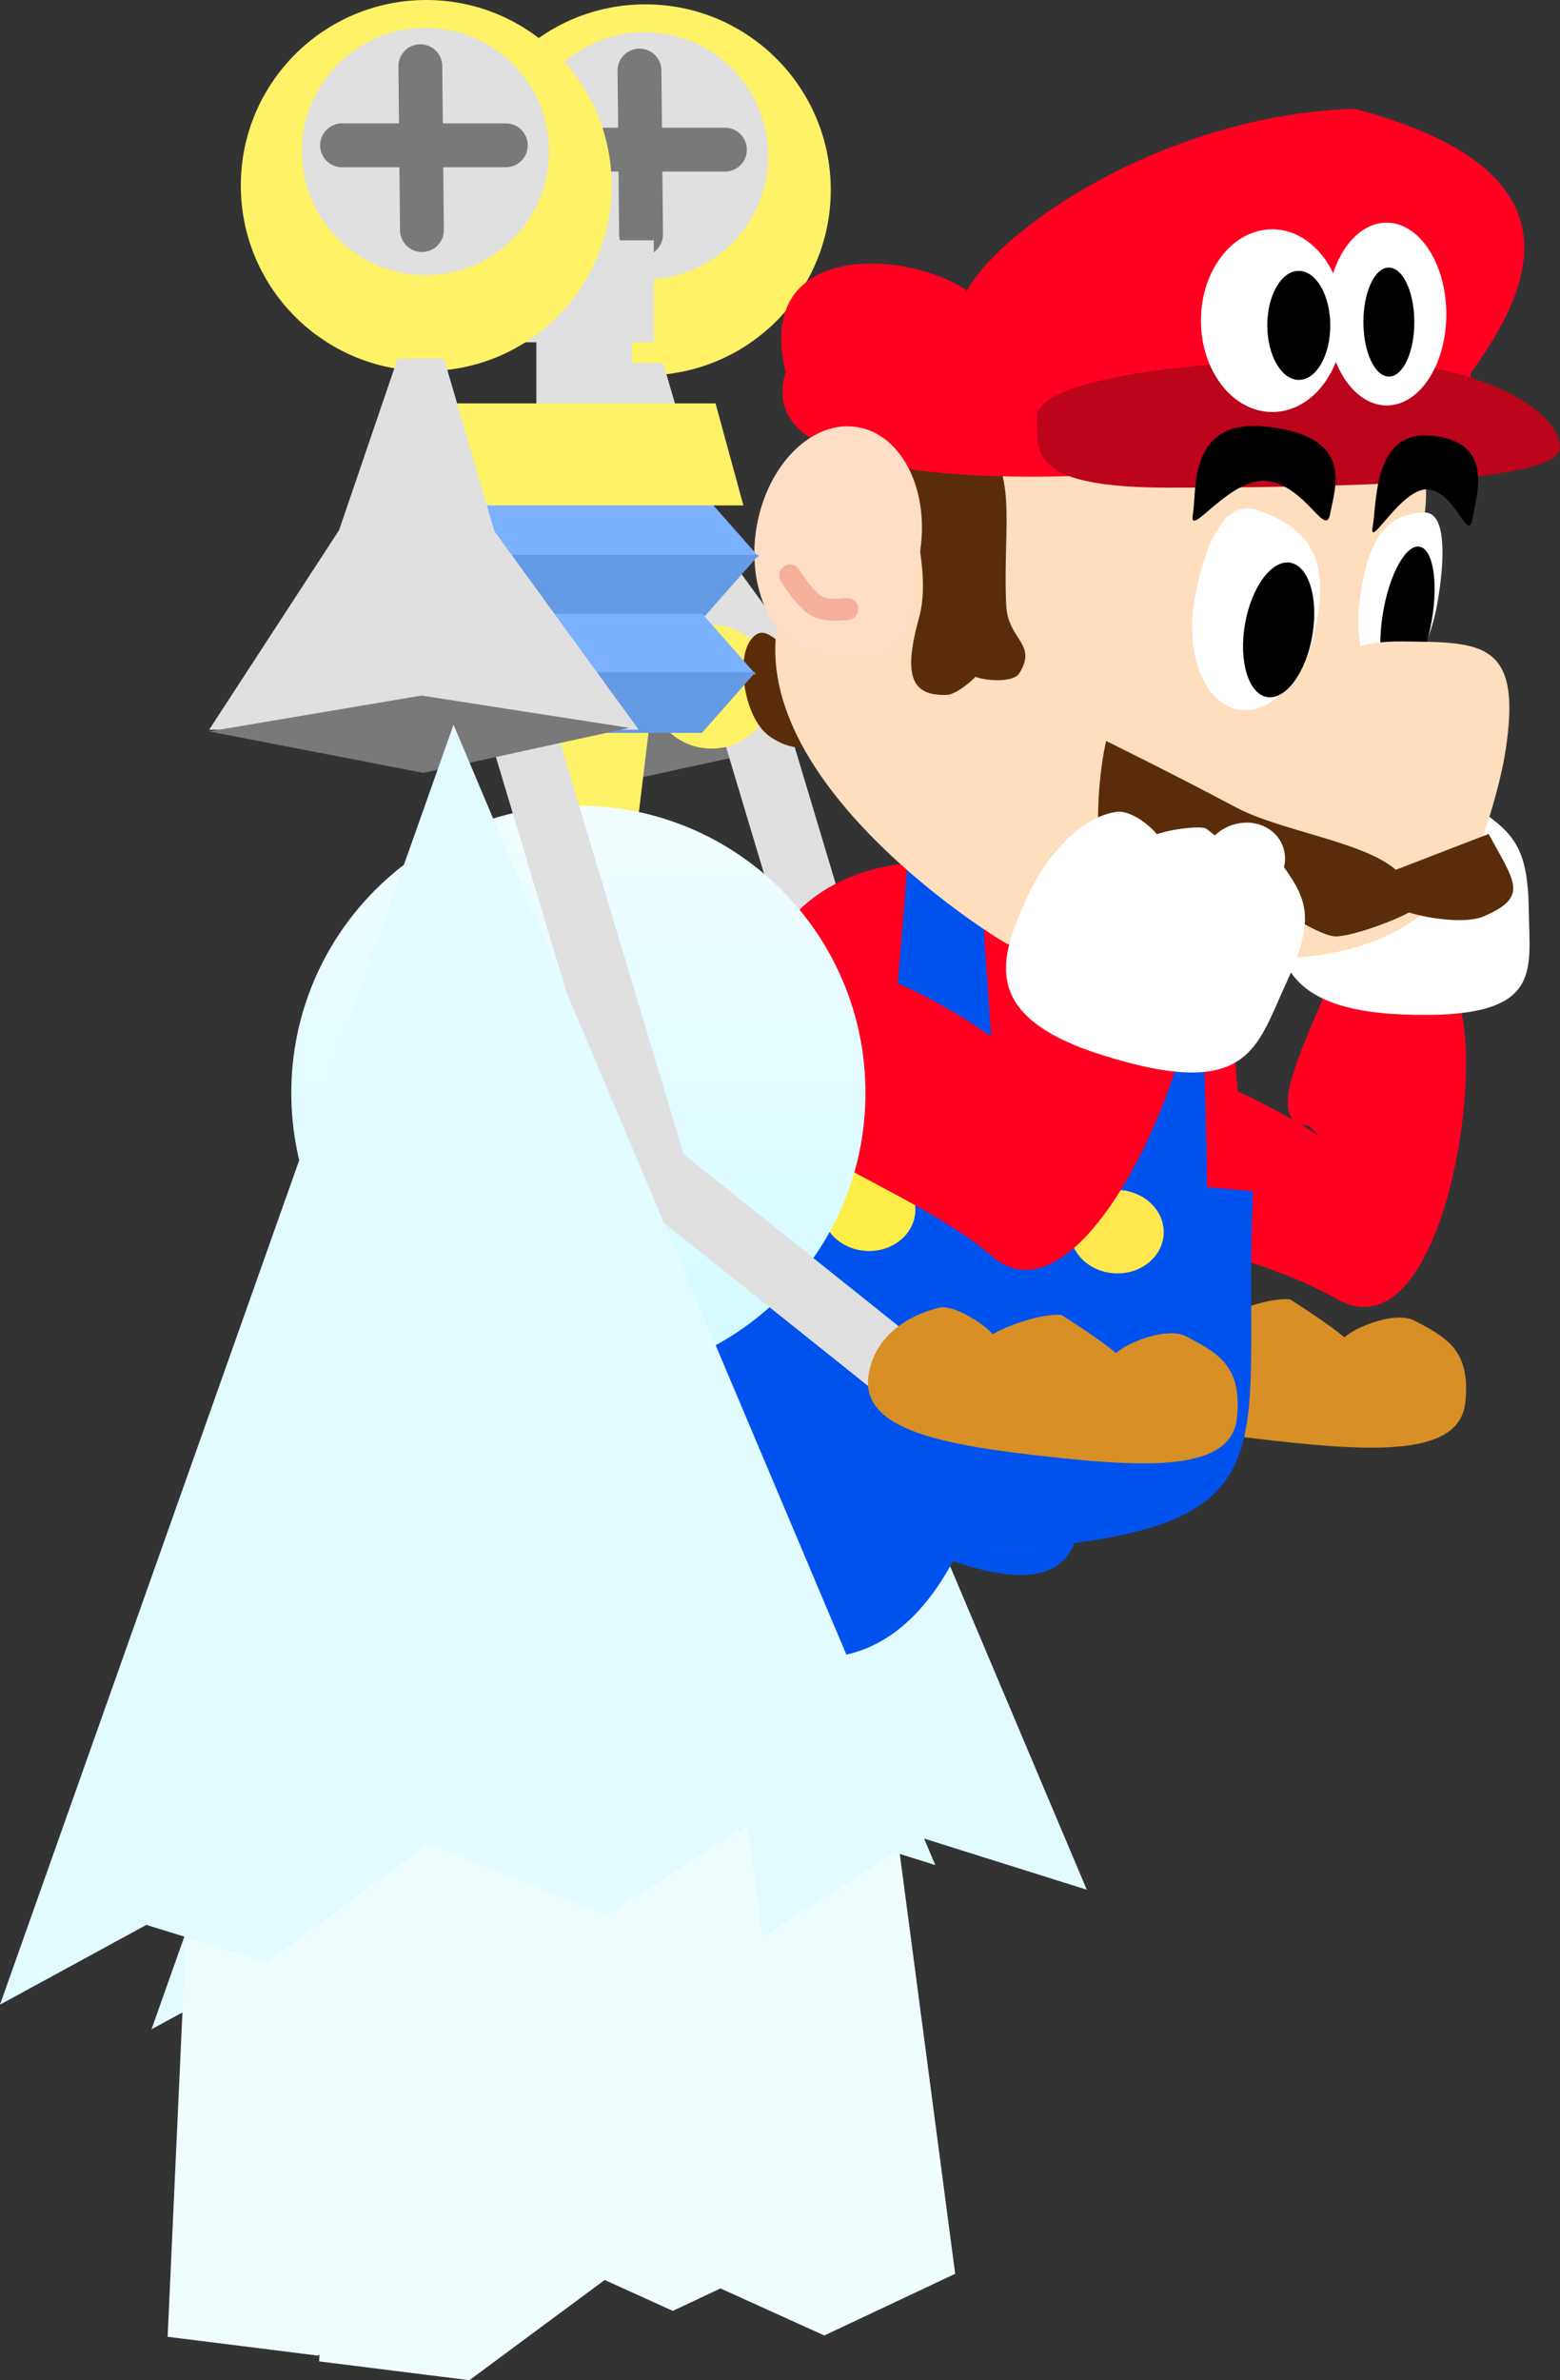 <svg version="1.1" xmlns="http://www.w3.org/2000/svg" xmlns:xlink="http://www.w3.org/1999/xlink" width="35.597" height="54.282"><rect width="100%" height="100%" fill="#333333" stroke="none"/><defs><linearGradient x1="231.064" y1="168.555" x2="231.064" y2="181.658" gradientUnits="userSpaceOnUse" id="color-1"><stop offset="0" stop-color="#f2fdff"/><stop offset="1" stop-color="#d0faff"/></linearGradient></defs><g transform="translate(-217.866,-150.182)"><g data-paper-data="{&quot;isPaintingLayer&quot;:true}" fill="none" fill-rule="nonzero" stroke="none" stroke-width="none" stroke-linecap="none" stroke-linejoin="miter" stroke-miterlimit="10" stroke-dasharray="" stroke-dashoffset="0" font-family="none" font-weight="none" font-size="none" text-anchor="none" style="mix-blend-mode: normal"><path d="M225.869,188.251l11.78,-1.46l2.013,15.247l-2.986,1.407l-4.17,-1.889l-3.929,2.909l-3.429,-0.429z" data-paper-data="{&quot;origRot&quot;:0,&quot;origPos&quot;:null}" fill="#f0fdff" stroke="none" stroke-width="0" stroke-linecap="butt"/><path d="M231.672,167.273l10.993,26.006l-3.822,-1.201l-3.691,2.352l-4.045,-1.653l-3.679,2.722l-2.765,-0.856l-3.34,1.819z" data-paper-data="{&quot;origPos&quot;:null,&quot;origRot&quot;:0}" fill="#e1fbff" stroke="none" stroke-width="NaN" stroke-linecap="butt"/><g data-paper-data="{&quot;origPos&quot;:null,&quot;origRot&quot;:0}" stroke="none" stroke-width="0" stroke-linecap="butt"><path d="M231.991,185.458c-0.909,-0.463 -1.584,-1.156 1.631,-6.496c1.055,-2.009 1.412,-1.819 2.349,-1.412c1.908,0.829 -0.146,2.419 -1.176,4.44c-1.03,2.022 -1.15,4.311 -2.804,3.468z" data-paper-data="{&quot;origPos&quot;:null}" fill="#8e4108"/><path d="M235.731,183.932c-2.187,-1.114 -2.558,0.622 -0.288,-3.506c2.132,-3.878 1.07,-1.885 3.257,-0.771c2.187,1.114 5.526,1.605 3.804,4.849c0.087,3.367 -4.586,0.542 -6.773,-0.572z" data-paper-data="{&quot;origPos&quot;:null}" fill="#0052ef"/><path d="M230.864,184.836c-0.195,-0.102 1.121,-3.586 1.404,-4.046c0.283,-0.458 1.899,-3.382 2.163,-3.347c0.267,0.036 0.783,-0.24 0.527,0.152c0,0 -0.965,1.159 -2.138,3.535c0,0 -1.18,2.48 -1.473,3.728c-0.115,0.189 -0.004,0.227 -0.483,-0.022z" data-paper-data="{&quot;origPos&quot;:null,&quot;origRot&quot;:0}" fill="#f9c869"/></g><g data-paper-data="{&quot;origPos&quot;:null,&quot;origRot&quot;:0}"><path d="M232.592,150.281c2.337,0 4.231,1.894 4.231,4.231c0,2.337 -1.894,4.231 -4.231,4.231c-2.337,0 -4.231,-1.894 -4.231,-4.231c0,-2.337 1.894,-4.231 4.231,-4.231z" data-paper-data="{&quot;origPos&quot;:null}" fill="#fff266" stroke="none" stroke-width="0" stroke-linecap="butt"/><path d="M232.575,150.916c1.558,0 2.82,1.263 2.82,2.82c0,1.558 -1.263,2.82 -2.82,2.82c-1.558,0 -2.82,-1.263 -2.82,-2.82c0,-1.558 1.263,-2.82 2.82,-2.82z" data-paper-data="{&quot;origPos&quot;:null}" fill="#e0e0e0" stroke="none" stroke-width="0" stroke-linecap="butt"/><path d="M230.671,153.595h3.737" data-paper-data="{&quot;origPos&quot;:null}" fill="none" stroke="#797979" stroke-width="1" stroke-linecap="round"/><path d="M232.458,151.791l0.036,3.737" data-paper-data="{&quot;origPos&quot;:null,&quot;origRot&quot;:0}" fill="none" stroke="#797979" stroke-width="1" stroke-linecap="round"/><path d="M231.94,158.46h1.058l1.149,3.935l3.293,4.527h-9.801l2.964,-4.55z" data-paper-data="{&quot;origPos&quot;:null}" fill="#e0e0e0" stroke="none" stroke-width="0" stroke-linecap="butt"/><path d="M227.636,166.962l4.848,-0.818l4.743,0.737l-4.702,1.026z" data-paper-data="{&quot;origPos&quot;:null,&quot;origRot&quot;:0}" fill="#797979" stroke="none" stroke-width="0" stroke-linecap="butt"/></g><path d="M224.746,153.071l2.397,-0.846v1.692z" fill="#e0e0e0" stroke="none" stroke-width="0" stroke-linecap="butt"/><g data-paper-data="{&quot;origPos&quot;:null}"><path d="M248.643,181.798l-4.797,-0.559l-5.818,-4.649l-3.134,-10.446" data-paper-data="{&quot;origPos&quot;:null}" fill="none" stroke="#e0e0e0" stroke-width="1.5" stroke-linecap="round"/><path d="M251.301,182.176c-0.133,1.2 -2.031,1.122 -4.353,0.864c-2.322,-0.258 -4.19,-0.599 -4.057,-1.799c0.095,-0.853 0.789,-1.389 1.622,-1.595c0.428,-0.106 1.609,0.764 1.168,0.765c-0.471,0.001 0.969,-0.668 1.625,-0.595c0,0 1.767,1.116 1.301,1.065c-0.605,-0.067 0.943,-0.889 1.529,-0.583c0.735,0.383 1.298,0.678 1.165,1.878z" data-paper-data="{&quot;origPos&quot;:null,&quot;origRot&quot;:0}" fill="#d88f26" stroke="none" stroke-width="NaN" stroke-linecap="butt"/><path d="M232.69,165.845c0,-0.779 0.631,-1.41 1.41,-1.41c0.779,0 1.41,0.631 1.41,1.41c0,0.779 -0.631,1.41 -1.41,1.41c-0.779,0 -1.41,-0.631 -1.41,-1.41z" data-paper-data="{&quot;origPos&quot;:null}" fill="#fff266" stroke="none" stroke-width="0" stroke-linecap="butt"/></g><path d="M247.717,175.85c-1.284,-0.031 0.479,-2.793 0.547,-3.601c1.092,-0.004 1.294,0.281 2.481,0.342c1.309,0.067 0.327,8.772 -2.39,7.209c-2.717,-1.563 -7.889,-1.628 -6.504,-4.961c0.996,-2.031 6.725,1.491 6.372,1.482z" data-paper-data="{&quot;origPos&quot;:null,&quot;origRot&quot;:0}" fill="#ff0021" stroke="none" stroke-width="0" stroke-linecap="butt"/><g data-paper-data="{&quot;origPos&quot;:null,&quot;origRot&quot;:0}" fill="#ffffff" stroke="none" stroke-width="0" stroke-linecap="butt"><path d="M252.752,170.966c0.014,1.405 0.348,2.481 -2.88,2.352c-2.757,-0.11 -2.917,-1.332 -2.932,-2.737c-0.008,-0.79 0.246,-1.797 0.944,-2.123c0.386,-0.181 1.48,0.402 1.043,0.426c-0.622,0.034 0.533,-0.593 0.851,-0.572c0,0 1.252,0.466 0.95,0.462c-0.294,-0.004 0.529,-0.376 0.898,-0.123c0.807,0.553 1.111,0.911 1.125,2.316z" data-paper-data="{&quot;origPos&quot;:null,&quot;origRot&quot;:0}"/><path d="M251.663,168.818c0.004,0.445 -0.375,0.78 -0.847,0.749c-0.472,-0.031 -0.858,-0.417 -0.863,-0.862c-0.004,-0.445 0.375,-0.78 0.847,-0.749c0.472,0.031 0.858,0.417 0.863,0.862z" data-paper-data="{&quot;origPos&quot;:null,&quot;origRot&quot;:0}"/></g><path d="M246.105,177.736c-0.294,6.354 -2.307,8.012 -6.627,7.795c-4.32,-0.217 -5.517,-0.908 -5.234,-7.893c0.247,-6.104 1.704,-8.043 6.025,-7.825c4.32,0.217 6.159,0.941 5.836,7.923z" data-paper-data="{&quot;origPos&quot;:null,&quot;origRot&quot;:0}" fill="#ff0021" stroke="none" stroke-width="NaN" stroke-linecap="butt"/><path d="M246.459,177.349c-0.294,6.354 1.341,7.87 -6.995,8.261c-2.318,0.109 -5.493,-0.158 -5.743,-2.2c-0.384,-3.826 0.174,-3.119 0.3,-6.242c0.083,-2.045 2.154,-0.756 3.953,-0.305c0.206,-2.196 0.502,-5.634 0.617,-7.206c1.126,-0.08 1.723,-0.985 1.694,0.129c-0.053,2.045 0.338,3.913 0.245,7.23c0,0 1.551,0.074 2.796,0.044c0.131,-1.851 0.391,-5.383 0.496,-6.743c0,0 1.269,-0.888 1.474,0.401c-0.062,1.481 0.103,4.525 0.11,6.539z" data-paper-data="{&quot;origPos&quot;:null,&quot;origRot&quot;:0}" fill="#0052ef" stroke="none" stroke-width="NaN" stroke-linecap="butt"/><path d="M236.62,177.707c0.026,-0.525 0.525,-0.926 1.114,-0.897c0.589,0.03 1.044,0.479 1.018,1.004c-0.026,0.525 -0.525,0.926 -1.114,0.897c-0.589,-0.03 -1.044,-0.479 -1.018,-1.004z" data-paper-data="{&quot;origPos&quot;:null,&quot;origRot&quot;:0}" fill="#fded47" stroke="none" stroke-width="0" stroke-linecap="butt"/><path d="M242.287,178.218c0.026,-0.525 0.525,-0.926 1.114,-0.897c0.589,0.03 1.044,0.479 1.018,1.004c-0.026,0.525 -0.525,0.926 -1.114,0.897c-0.589,-0.03 -1.044,-0.479 -1.018,-1.004z" data-paper-data="{&quot;origPos&quot;:null,&quot;origRot&quot;:0}" fill="#ffe84f" stroke="none" stroke-width="0" stroke-linecap="butt"/><path d="M240.961,174.252c-1.304,-0.255 1.141,-2.57 1.505,-3.076c1.492,0.822 1.086,0.507 2.282,0.775c1.321,0.296 -1.868,8.932 -4.251,6.877c-2.383,-2.055 -7.649,-3.023 -5.398,-6.154c1.527,-1.881 6.219,1.649 5.861,1.579z" data-paper-data="{&quot;origPos&quot;:null,&quot;origRot&quot;:0}" fill="#ff0021" stroke="none" stroke-width="0" stroke-linecap="butt"/><g data-paper-data="{&quot;origPos&quot;:null,&quot;origRot&quot;:0}" stroke="none" stroke-width="0" stroke-linecap="butt"><g data-paper-data="{&quot;origPos&quot;:null}"><path d="M228.305,187.656c-0.882,-0.492 -1.523,-1.201 1.853,-6.36c1.117,-1.946 1.463,-1.746 2.374,-1.309c1.855,0.89 -0.234,2.385 -1.327,4.345c-1.093,1.96 -1.296,4.218 -2.9,3.324z" data-paper-data="{&quot;origPos&quot;:null}" fill="#8e4108"/><path d="M232.59,186.584c-2.12,-1.182 -2.946,0.156 -0.549,-3.841c2.251,-3.754 0.822,-1.633 2.942,-0.451c2.12,1.182 6.348,0.535 4.526,3.678c-1.943,3.352 -4.799,1.796 -6.919,0.614z" data-paper-data="{&quot;origPos&quot;:null}" fill="#0052ef"/></g><path d="M227.428,186.872c-0.191,-0.109 1.254,-3.542 1.555,-3.991c0.3,-0.447 2.025,-3.309 2.287,-3.264c0.266,0.046 0.791,-0.21 0.521,0.172c0,0 -1.008,1.122 -2.269,3.452c0,0 -1.272,2.434 -1.612,3.671c-0.121,0.184 -0.013,0.227 -0.481,-0.04z" data-paper-data="{&quot;origPos&quot;:null,&quot;origRot&quot;:0}" fill="#f9c869"/></g><g data-paper-data="{&quot;origPos&quot;:null,&quot;origRot&quot;:0}"><path d="M236.875,166.805c-0.303,0.457 -0.822,0.587 -1.424,0.187c-0.602,-0.399 -0.781,-1.723 -0.478,-2.18c0.303,-0.457 0.544,-0.04 1.146,0.36c0.602,0.399 1.059,1.176 0.756,1.633z" data-paper-data="{&quot;origRot&quot;:0,&quot;origPos&quot;:null}" fill="#5a2c0a" stroke="none" stroke-width="0" stroke-linecap="butt"/><path d="M250.35,162.071c-0.511,2.944 0.388,4.101 -0.939,7.192c-1.703,2.321 -3.785,3.58 -8.555,2.447c-0.095,-0.019 -5.899,-3.555 -5.249,-7.302c0.712,-4.101 1.158,-6.749 5.329,-6.025c4.171,0.724 10.125,-0.413 9.413,3.688z" data-paper-data="{&quot;origPos&quot;:null}" fill="#ffdebd" stroke="none" stroke-width="0" stroke-linecap="butt"/><path d="M240.827,163.985c0.037,0.802 0.723,0.872 0.297,1.553c-0.2,0.32 -1.457,0.07 -0.977,-0.052c0.253,-0.064 -0.404,0.531 -0.665,0.543c-0.884,0.04 -0.985,-0.528 -0.64,-1.779c0.401,-1.453 -0.803,-3.688 0.08,-3.729c0,0 1.335,-0.565 1.66,0.074c0.419,0.822 0.175,1.883 0.244,3.389z" data-paper-data="{&quot;origRot&quot;:0,&quot;origPos&quot;:null}" fill="#5a2c0a" stroke="none" stroke-width="0" stroke-linecap="butt"/><g data-paper-data="{&quot;origPos&quot;:null,&quot;origRot&quot;:0}" stroke="none" stroke-width="0" stroke-linecap="butt"><path d="M251.484,159.691c0.003,1.893 -4.022,1.291 -8.07,1.299c-0.203,0 -8.577,0.667 -7.617,-2.317c-0.988,-3.946 5.368,-2.366 4.609,-0.836c-2.443,-0.283 2.597,-5.018 8.377,-5.172c5.579,1.479 3.817,4.362 2.639,6.037z" data-paper-data="{&quot;origPos&quot;:null}" fill="#ff0021"/><path d="M253.463,160.394c0.002,0.853 -5.64,0.904 -8.866,0.91c-3.226,0.006 -3.07,-0.767 -3.071,-1.619c-0.002,-0.853 3.622,-1.307 6.848,-1.313c3.226,-0.006 5.088,1.169 5.089,2.022z" data-paper-data="{&quot;origPos&quot;:null}" fill="#bc041a"/><path d="M245.27,157.498c-0.002,-1.151 0.724,-2.085 1.623,-2.087c0.898,-0.002 1.628,0.93 1.63,2.081c0.002,1.151 -0.724,2.085 -1.623,2.087c-0.898,0.002 -1.628,-0.93 -1.63,-2.081z" data-paper-data="{&quot;origPos&quot;:null}" fill="#ffffff"/><path d="M248.145,157.347c-0.002,-1.151 0.606,-2.085 1.358,-2.087c0.752,-0.001 1.363,0.931 1.366,2.082c0.002,1.151 -0.606,2.085 -1.358,2.087c-0.752,0.001 -1.363,-0.931 -1.366,-2.082z" data-paper-data="{&quot;origPos&quot;:null}" fill="#ffffff"/><path d="M248.221,157.602c0.001,0.687 -0.319,1.244 -0.716,1.244c-0.397,0.001 -0.72,-0.555 -0.721,-1.242c-0.001,-0.687 0.319,-1.244 0.716,-1.244c0.397,-0.001 0.72,0.555 0.721,1.242z" data-paper-data="{&quot;origPos&quot;:null}" fill="#000000"/><path d="M250.139,157.526c0.001,0.687 -0.258,1.244 -0.579,1.244c-0.321,0.001 -0.582,-0.555 -0.583,-1.242c-0.001,-0.687 0.258,-1.244 0.579,-1.244c0.321,-0.001 0.582,0.556 0.583,1.242z" data-paper-data="{&quot;origPos&quot;:null}" fill="#000000"/></g><path d="M238.85,162.831c-0.147,0.845 -0.017,1.411 -0.464,2.046c-0.308,0.436 -1.317,0.307 -1.843,0.216c-1.026,-0.178 -1.658,-1.48 -1.41,-2.907c0.248,-1.427 1.281,-2.44 2.307,-2.262c1.026,0.178 1.658,1.48 1.41,2.907z" data-paper-data="{&quot;origPos&quot;:null}" fill="#ffdec6" stroke="none" stroke-width="0" stroke-linecap="butt"/><path d="M237.199,164.07c0,0 -0.468,0.07 -0.698,-0.065c-0.279,-0.163 -0.606,-0.699 -0.606,-0.699" data-paper-data="{&quot;origPos&quot;:null}" fill="none" stroke="#f6b09a" stroke-width="0.5" stroke-linecap="round"/><path d="M250.361,161.869c0.493,-0.018 0.492,0.986 0.305,2.063c-0.187,1.078 -0.728,1.884 -1.209,1.801c-0.481,-0.083 -0.719,-1.025 -0.532,-2.103c0.187,-1.078 0.519,-1.727 1.436,-1.761z" data-paper-data="{&quot;origPos&quot;:null,&quot;index&quot;:null}" fill="#ffffff" stroke="none" stroke-width="0" stroke-linecap="butt"/><path d="M250.257,162.649c0.307,0.053 0.432,0.803 0.281,1.675c-0.151,0.872 -0.523,1.536 -0.829,1.482c-0.307,-0.053 -0.432,-0.803 -0.281,-1.675c0.151,-0.872 0.523,-1.536 0.829,-1.482z" data-paper-data="{&quot;origPos&quot;:null,&quot;index&quot;:null}" fill="#000000" stroke="none" stroke-width="NaN" stroke-linecap="butt"/><path d="M247.915,164.361c-0.215,1.241 -1.015,2.139 -1.787,2.005c-0.771,-0.134 -1.222,-1.249 -1.007,-2.49c0.215,-1.241 0.679,-2.317 1.422,-2.068c1.382,0.462 1.587,1.312 1.371,2.553z" data-paper-data="{&quot;origPos&quot;:null}" fill="#ffffff" stroke="none" stroke-width="0" stroke-linecap="butt"/><path d="M247.038,167.741c0.318,-1.833 0.883,-2.952 2.815,-2.93c1.829,0.021 2.808,-0.041 2.337,2.671c-0.09,0.52 -0.456,1.905 -0.756,2.34c-0.9,1.305 -2.465,2.743 -6.591,2.027c-1.236,-0.215 1.878,-2.275 2.196,-4.108z" data-paper-data="{&quot;origPos&quot;:null}" fill="#ffdebd" stroke="none" stroke-width="0" stroke-linecap="butt"/><path d="M247.811,164.68c-0.147,0.846 -0.61,1.472 -1.034,1.399c-0.424,-0.074 -0.649,-0.819 -0.502,-1.665c0.147,-0.846 0.61,-1.472 1.034,-1.399c0.424,0.074 0.649,0.819 0.502,1.665z" data-paper-data="{&quot;origPos&quot;:null}" fill="#000000" stroke="none" stroke-width="NaN" stroke-linecap="butt"/><path d="M251.835,169.201c0.594,1.1 0.934,1.435 -0.125,1.884c-0.675,0.287 -2.724,-0.273 -1.586,-0.306c0.61,-0.018 -1.145,0.73 -1.755,0.758c-0.447,0.02 -1.811,-0.953 -1.405,-0.864c0.337,0.074 -1.126,0.674 -1.472,0.655c-0.431,-0.024 -1.451,-1.264 -1.028,-1.153c0.304,0.08 -0.679,0.401 -0.988,0.343c-0.688,-0.13 -0.634,-2.269 -0.37,-3.437c0,0 1.435,0.702 2.965,1.515c1.015,0.54 2.909,0.779 3.646,1.423z" data-paper-data="{&quot;origPos&quot;:null,&quot;origRot&quot;:0}" fill="#5a2c0a" stroke="none" stroke-width="0" stroke-linecap="butt"/><path d="M248.22,161.892c-0.1,0.574 -0.535,-0.587 -1.396,-0.736c-0.861,-0.149 -1.839,1.343 -1.74,0.769c0.1,-0.574 -0.124,-2.221 1.708,-2.01c2.011,0.232 1.527,1.403 1.428,1.978z" data-paper-data="{&quot;origPos&quot;:null}" fill="#000001" stroke="none" stroke-width="0" stroke-linecap="butt"/><path d="M251.466,162.011c-0.1,0.574 -0.36,-0.557 -0.978,-0.664c-0.618,-0.107 -1.399,1.419 -1.299,0.845c0.1,-0.574 0.015,-2.197 1.335,-2.075c1.449,0.134 1.042,1.319 0.942,1.893z" data-paper-data="{&quot;origPos&quot;:null}" fill="#000001" stroke="none" stroke-width="0" stroke-linecap="butt"/></g><g data-paper-data="{&quot;origPos&quot;:null}" stroke="none" stroke-linecap="butt"><path d="M229.664,168.954l-0.282,-2.327h3.314l-0.282,2.327z" data-paper-data="{&quot;origPos&quot;:null}" fill="#fff266" stroke-width="0"/><path d="M224.513,175.107c0,-3.618 2.933,-6.551 6.551,-6.551c3.618,0 6.551,2.933 6.551,6.551c0,3.618 -2.933,6.551 -6.551,6.551c-3.618,0 -6.551,-2.933 -6.551,-6.551z" data-paper-data="{&quot;origPos&quot;:null}" fill="url(#color-1)" stroke-width="NaN"/><g data-paper-data="{&quot;origPos&quot;:null}" stroke-width="0"><g data-paper-data="{&quot;origPos&quot;:null}"><path d="M227.101,162.89l1.294,-1.385h5.57l1.223,1.385z" data-paper-data="{&quot;origPos&quot;:null}" fill="#7bb1ff"/><path d="M235.182,162.838l-1.223,1.385h-5.57l-1.294,-1.385z" data-paper-data="{&quot;origPos&quot;:null,&quot;index&quot;:null}" fill="#659ae5"/></g><g data-paper-data="{&quot;origPos&quot;:null}"><path d="M227.024,165.563l1.294,-1.385h5.57l1.223,1.385z" data-paper-data="{&quot;origPos&quot;:null}" fill="#7bb1ff"/><path d="M235.106,165.511l-1.223,1.385h-5.57l-1.294,-1.385z" data-paper-data="{&quot;origPos&quot;:null,&quot;index&quot;:null}" fill="#659ae5"/></g></g></g><path d="M230.105,159.54v-2.397h2.186v2.397z" data-paper-data="{&quot;origPos&quot;:null}" fill="#e0e0e0" stroke="none" stroke-width="0" stroke-linecap="butt"/><path d="M227.566,161.709l0.635,-2.327h5.993l0.635,2.327z" data-paper-data="{&quot;origPos&quot;:null}" fill="#fff266" stroke="none" stroke-width="NaN" stroke-linecap="butt"/><path d="M229.47,157.989v-2.327h3.314v2.327z" data-paper-data="{&quot;origPos&quot;:null}" fill="#e0e0e0" stroke="none" stroke-width="0" stroke-linecap="butt"/><g><path d="M243.431,182.157l-4.797,-0.559l-5.818,-4.649l-3.134,-10.446" data-paper-data="{&quot;origPos&quot;:null}" fill="none" stroke="#e0e0e0" stroke-width="1.5" stroke-linecap="round"/><g data-paper-data="{&quot;origPos&quot;:null}"><path d="M227.901,165.851c0,-0.779 0.631,-1.41 1.41,-1.41c0.779,0 1.41,0.631 1.41,1.41c0,0.779 -0.631,1.41 -1.41,1.41c-0.779,0 -1.41,-0.631 -1.41,-1.41z" data-paper-data="{&quot;origPos&quot;:null}" fill="#fff266" stroke="none" stroke-width="0" stroke-linecap="butt"/><path d="M228.324,165.851c0,-0.389 0.316,-0.705 0.705,-0.705c0.389,0 0.705,0.316 0.705,0.705c0,0.389 -0.316,0.705 -0.705,0.705c-0.389,0 -0.705,-0.316 -0.705,-0.705z" data-paper-data="{&quot;origPos&quot;:null}" fill="#e0e0e0" stroke="none" stroke-width="0" stroke-linecap="butt"/><path d="M228.747,166.204l0.564,-0.635" data-paper-data="{&quot;origPos&quot;:null}" fill="none" stroke="#797979" stroke-width="0.5" stroke-linecap="round"/></g><path d="M246.089,182.534c-0.133,1.2 -2.031,1.122 -4.353,0.864c-2.322,-0.258 -4.19,-0.599 -4.057,-1.799c0.095,-0.853 0.789,-1.389 1.622,-1.595c0.428,-0.106 1.609,0.764 1.168,0.765c-0.471,0.001 0.969,-0.668 1.625,-0.595c0,0 1.767,1.116 1.301,1.065c-0.605,-0.067 0.943,-0.889 1.529,-0.583c0.735,0.383 1.298,0.678 1.165,1.878z" data-paper-data="{&quot;origPos&quot;:null,&quot;origRot&quot;:0}" fill="#d88f26" stroke="none" stroke-width="NaN" stroke-linecap="butt"/></g><g data-paper-data="{&quot;origPos&quot;:null,&quot;origRot&quot;:0}"><path d="M227.592,150.182c2.337,0 4.231,1.894 4.231,4.231c0,2.337 -1.894,4.231 -4.231,4.231c-2.337,0 -4.231,-1.894 -4.231,-4.231c0,-2.337 1.894,-4.231 4.231,-4.231z" data-paper-data="{&quot;origPos&quot;:null}" fill="#fff266" stroke="none" stroke-width="0" stroke-linecap="butt"/><path d="M227.575,150.817c1.558,0 2.82,1.263 2.82,2.82c0,1.558 -1.263,2.82 -2.82,2.82c-1.558,0 -2.82,-1.263 -2.82,-2.82c0,-1.558 1.263,-2.82 2.82,-2.82z" data-paper-data="{&quot;origPos&quot;:null}" fill="#e0e0e0" stroke="none" stroke-width="0" stroke-linecap="butt"/><path d="M225.671,153.496h3.737" data-paper-data="{&quot;origPos&quot;:null}" fill="none" stroke="#797979" stroke-width="1" stroke-linecap="round"/><path d="M227.458,151.692l0.036,3.737" data-paper-data="{&quot;origPos&quot;:null,&quot;origRot&quot;:0}" fill="none" stroke="#797979" stroke-width="1" stroke-linecap="round"/><path d="M226.94,158.361h1.058l1.149,3.935l3.293,4.527h-9.801l2.964,-4.55z" data-paper-data="{&quot;origPos&quot;:null}" fill="#e0e0e0" stroke="none" stroke-width="0" stroke-linecap="butt"/><path d="M222.636,166.863l4.848,-0.818l4.743,0.737l-4.702,1.026z" data-paper-data="{&quot;origPos&quot;:null,&quot;origRot&quot;:0}" fill="#797979" stroke="none" stroke-width="0" stroke-linecap="butt"/></g><g data-paper-data="{&quot;origPos&quot;:null,&quot;origRot&quot;:0}" fill="#ffffff" stroke="none" stroke-width="0" stroke-linecap="butt"><path d="M247.2,172.637c-0.669,1.45 -0.843,2.65 -4.153,1.617c-2.827,-0.882 -2.4,-2.184 -1.732,-3.634c0.376,-0.816 1.131,-1.781 2.019,-1.922c0.492,-0.078 1.351,0.826 0.883,0.729c-0.666,-0.138 0.845,-0.462 1.167,-0.352c0,0 1.082,0.829 0.768,0.74c-0.305,-0.086 0.736,-0.24 0.998,0.124c0.574,0.795 0.718,1.248 0.05,2.698z" data-paper-data="{&quot;origPos&quot;:null,&quot;origRot&quot;:0}"/><path d="M247.107,170.122c-0.212,0.459 -0.771,0.699 -1.249,0.535c-0.478,-0.164 -0.694,-0.669 -0.482,-1.128c0.212,-0.459 0.771,-0.699 1.249,-0.535c0.478,0.164 0.694,0.669 0.482,1.128z" data-paper-data="{&quot;origPos&quot;:null,&quot;origRot&quot;:0}"/></g><path d="M222.412,187.69l11.78,-1.46l2.013,15.247l-2.986,1.407l-4.17,-1.889l-3.929,2.909l-3.429,-0.429z" data-paper-data="{&quot;origRot&quot;:0,&quot;origPos&quot;:null}" fill="#f0fdff" stroke="none" stroke-width="0" stroke-linecap="butt"/><path d="M228.215,166.711l10.993,26.006l-3.822,-1.201l-3.691,2.352l-4.045,-1.653l-3.679,2.722l-2.765,-0.856l-3.34,1.819z" data-paper-data="{&quot;origPos&quot;:null,&quot;origRot&quot;:0}" fill="#e1fbff" stroke="none" stroke-width="NaN" stroke-linecap="butt"/></g></g></svg>